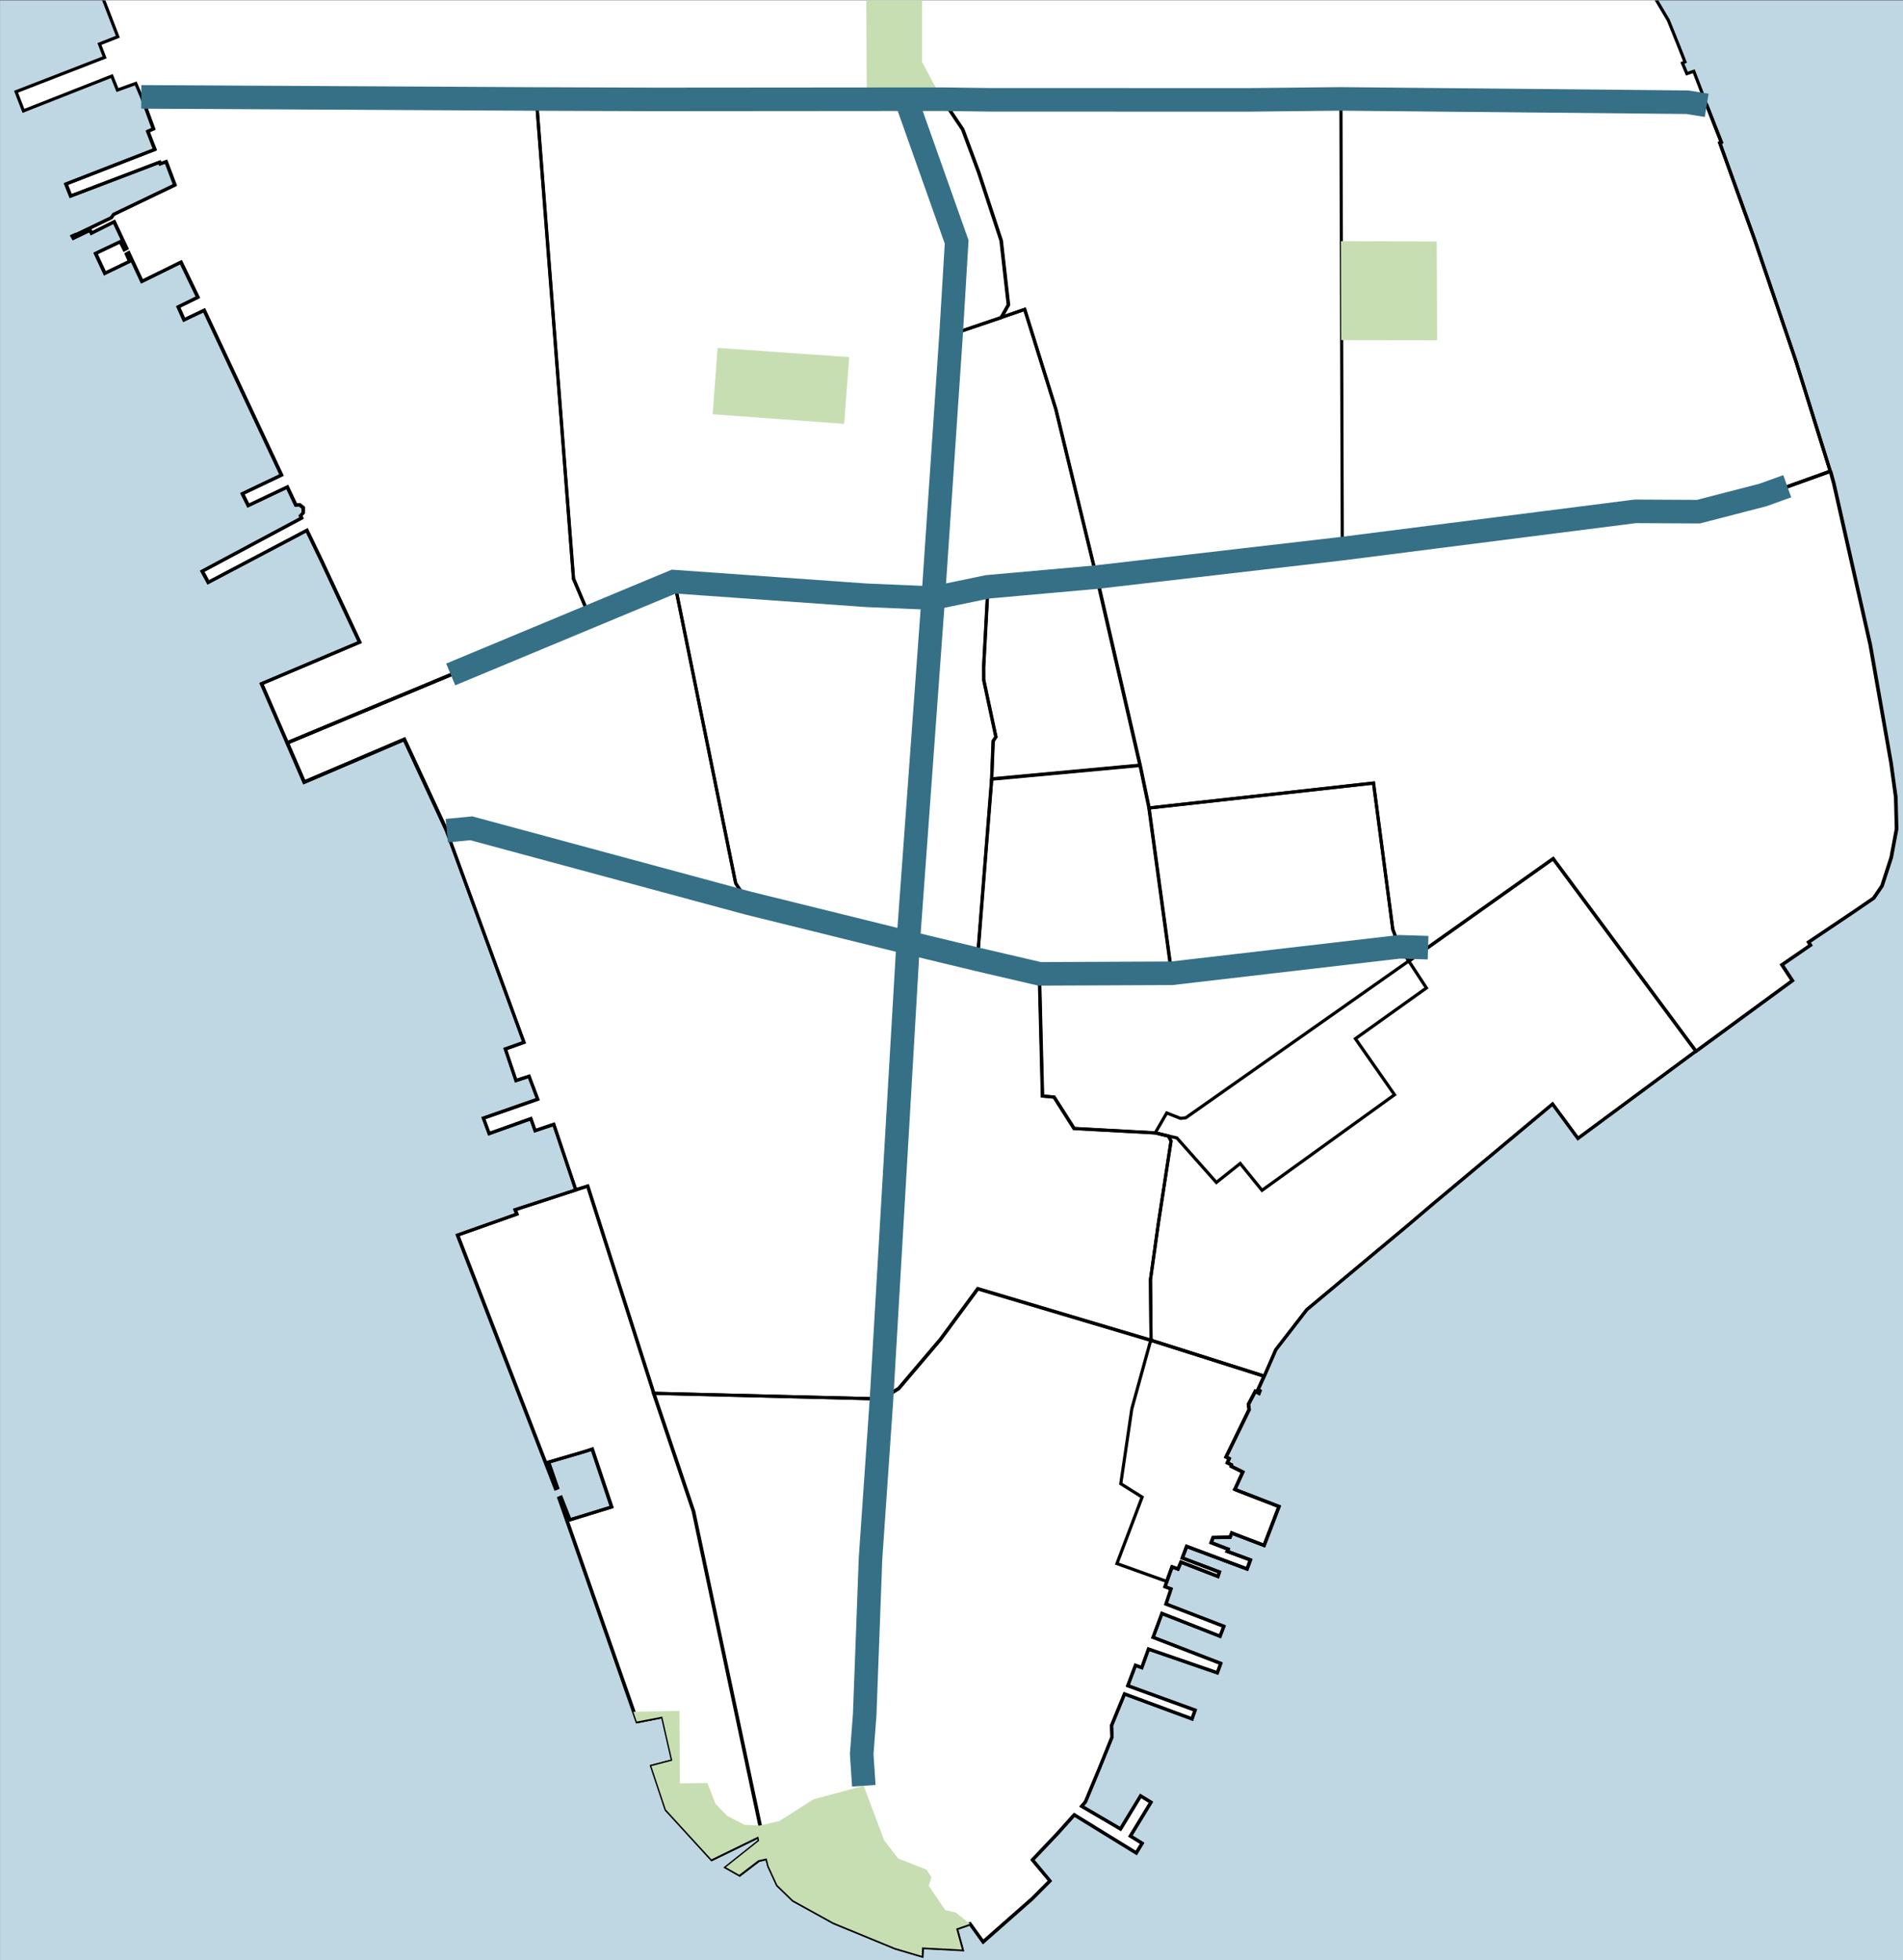 <?xml version="1.0" encoding="UTF-8" standalone="no"?>
<svg height="247.2pt" id="svg4195" version="1.1" viewBox="0 0 240 247.163" width="240pt" xmlns="http://www.w3.org/2000/svg" xmlns:cc="http://creativecommons.org/ns#" xmlns:dc="http://purl.org/dc/elements/1.1/" xmlns:rdf="http://www.w3.org/1999/02/22-rdf-syntax-ns#">
  <rect x="0" y="0" width="240" height="247.163" fill="#333333" stroke="none"/>
  <defs id="defs4258">
    <clipPath clipPathUnits="userSpaceOnUse" id="clipPath4326">
      <rect fill="#bfd7e3" height="249.7" id="rect4328" width="242.5" x="19.99" y="84.28"/>
    </clipPath>
  </defs>
  <g id="surface1" transform="translate(-18.47 -85.56)">
    <g clip-path="url(#clipPath4326)" id="g4294" transform="matrix(.99 0 0 .99 -1.315 2.156)">
      <rect fill="#bfd7e3" height="251.1" id="rect4198" width="242.5" x="19.99" y="83.14"/>
      <g id="g4262" transform="translate(-54.1 -65.25)">
        <path d="m86.96 148.6 198 0.668 1.646 2.774 1.308 3.234 0.819 2.08-0.323 0.161 0.566 1.345 0.882-0.306 1.66 4.335 0.868 2.226 0.972 2.466-0.194 0.09 4.412 12.25 5.254 15.46 4.405 14.12 0.434 1.586 4.64 20.55 2.217 12.61 0.432 2.449 0.6 4.359 0.101 4.022-0.683 3.645-1.172 3.611-1.053 1.553-2.283 1.567-6.017 4.046 0.239 0.392-3.632 2.501 1.329 2.016-6.872 5.037-5.415 3.967-15 11.1-3.233-4.382-15.25 12.74-3.213 2.732-12.84 10.72-3.95 5.101-1.476 3.392-0.784 1.727 0.252 0.144-0.124 0.313-0.471-0.248-0.876 1.663 0.105 0.642-2.954 6.056 0.405 0.199-0.236 0.54 0.519 0.251-0.04 0.187 1.491 0.735-1.012 2.216-0.004 0.006 0.006 0.004 5.62 2.173-1.896 4.953-2.6-0.993-1.483-0.571-0.042-0.017-0.135 0.34-0.08 0.199-2.16 0.034-0.25 0.656 2.169 0.83-0.126 0.278 0.211 0.077 2.753 1.016-0.426 1.155-7.699-2.88-0.555 1.478 4.723 1.786-0.188 0.56-4.707-1.821-0.376 0.883-0.759-0.276-0.663 1.847-0.246 0.682 0.774 0.282-0.646 1.923 7.374 2.844-0.484 1.263-7.406-2.902-1.127 3.037 8.621 3.327-0.435 1.196-8.769-3.022-0.855 2.362-0.805-0.293-0.979 2.592 8.574 3.119-0.388 1.113-8.604-3.178-1.654 4.036 0.066 1.453-1.6 3.959-1.785 4.292-0.48 0.564 4.943 2.896 2.561-4.212 1.32 0.808-2.621 4.306 1.498 0.921-0.751 1.235-7.895-4.86-2.182 2.43-3.149 3.314 2.229 2.674-2.256 2.263-6.257 5.511-1.662-2.306-1.748 0.61 0.735 2.666-5.075-0.27-0.047 1.074-3.397-1.007-7.837-3.226-5.158-2.849-2.002-1.941-1.111-2.406-0.248-0.986-1.06 0.232-2.434 1.859-1.702-0.966 4.239-3.369-0.114-0.543-5.966 2.908-5.811-6.352-1.838-5.525 2.667-0.699-0.486-2.107-0.795-3.501-3.246 0.633-9.96-28.49 0.242-0.095 1.131 2.876 5.327-1.639-2.476-7.375-0.993 0.321-4.575 1.344 1.139 3.278-0.239 0.093-1.327-3.436-11.16-28.86 7.557-2.674-0.221-0.56 7.751-2.523-2.804-8.342-2.38 0.802-0.537-1.526-5.317 1.896-0.73-1.965 6.916-2.412-1.105-2.92-1.663 0.541-1.356-4.019 2.374-0.846-9.882-26.99-5.384-11.6-12.75 5.448-2.166-5.002-3.272-7.541 12.5-5.29-2.182-4.656-2.68-5.729-1.865-3.863-12.56 6.626-0.773-1.42 12.66-6.772-0.138-0.3 0.346-0.36 0.001-0.665-0.467-0.369-0.479 0.036-1.08-2.298-4.974 2.359-0.748-1.506 4.979-2.376-9.847-20.99-2.562 1.219-0.741-1.654 2.501-1.225-2.155-4.47-4.975 2.449-1.699-3.642-0.266 0.148 0.413 0.934-3.169 1.53-1.181-2.533 3.153-1.5 0.514 1.018 0.294-0.156-1.595-3.395-2.889 1.451-0.189-0.373-2.11 1.012-0.158-0.272 0.364-0.159 0.02 0.036 4.6-2.212 0.297-0.423 7.803-3.744-1.12-2.972-0.75 0.272-0.087-0.203-11.32 4.308-0.608-1.53 11.33-4.403-0.899-2.309 0.727-0.313-1.499-4.097-0.735-1.714-2.335 0.839-0.711-1.781-11.26 4.435-0.943-2.439 11.28-4.375-0.656-1.708 2.339-0.923z" fill="#fff" id="box4200"/>
        <path d="m86.96 148.6 198 0.668 1.646 2.774 1.308 3.234 0.819 2.08-0.323 0.161 0.566 1.345 0.882-0.306 1.66 4.335 0.868 2.226 0.972 2.466-0.194 0.09 4.412 12.25 5.254 15.46 4.405 14.12 0.434 1.586 4.64 20.55 2.217 12.61 0.432 2.449 0.6 4.359 0.101 4.022-0.683 3.645-1.172 3.611-1.053 1.553-2.283 1.567-6.017 4.046 0.239 0.392-3.632 2.501 1.329 2.016-6.872 5.037-5.415 3.967-15 11.1-3.233-4.382-15.25 12.74-3.213 2.732-12.84 10.72-3.95 5.101-1.476 3.392-0.784 1.727 0.252 0.144-0.124 0.313-0.471-0.248-0.876 1.663 0.105 0.642-2.954 6.056 0.405 0.199-0.236 0.54 0.519 0.251-0.04 0.187 1.491 0.735-1.012 2.216-0.004 0.006 0.006 0.004 5.62 2.173-1.896 4.953-2.6-0.993-1.483-0.571-0.042-0.017-0.135 0.34-0.08 0.199-2.16 0.034-0.25 0.656 2.169 0.83-0.126 0.278 0.211 0.077 2.753 1.016-0.426 1.155-7.699-2.88-0.555 1.478 4.723 1.786-0.188 0.56-4.707-1.821-0.376 0.883-0.759-0.276-0.663 1.847-0.246 0.682 0.774 0.282-0.646 1.923 7.374 2.844-0.484 1.263-7.406-2.902-1.127 3.037 8.621 3.327-0.435 1.196-8.769-3.022-0.855 2.362-0.805-0.293-0.979 2.592 8.574 3.119-0.388 1.113-8.604-3.178-1.654 4.036 0.066 1.453-1.6 3.959-1.785 4.292-0.48 0.564 4.943 2.896 2.561-4.212 1.32 0.808-2.621 4.306 1.498 0.921-0.751 1.235-7.895-4.86-2.182 2.43-3.149 3.314 2.229 2.674-2.256 2.263-6.257 5.511-1.662-2.306-1.748 0.61 0.735 2.666-5.075-0.27-0.047 1.074-3.397-1.007-7.837-3.226-5.158-2.849-2.002-1.941-1.111-2.406-0.248-0.986-1.06 0.232-2.434 1.859-1.702-0.966 4.239-3.369-0.114-0.543-5.966 2.908-5.811-6.352-1.838-5.525 2.667-0.699-0.486-2.107-0.795-3.501-3.246 0.633-9.96-28.49 0.242-0.095 1.131 2.876 5.327-1.639-2.476-7.375-0.993 0.321-4.575 1.344 1.139 3.278-0.239 0.093-1.327-3.436-11.16-28.86 7.557-2.674-0.221-0.56 7.751-2.523-2.804-8.342-2.38 0.802-0.537-1.526-5.317 1.896-0.73-1.965 6.916-2.412-1.105-2.92-1.663 0.541-1.356-4.019 2.374-0.846-9.882-26.99-5.384-11.6-12.75 5.448-2.166-5.002-3.272-7.541 12.5-5.29-2.182-4.656-2.68-5.729-1.865-3.863-12.56 6.626-0.773-1.42 12.66-6.772-0.138-0.3 0.346-0.36 0.001-0.665-0.467-0.369-0.479 0.036-1.08-2.298-4.974 2.359-0.748-1.506 4.979-2.376-9.847-20.99-2.562 1.219-0.741-1.654 2.501-1.225-2.155-4.47-4.975 2.449-1.699-3.642-0.266 0.148 0.413 0.934-3.169 1.53-1.181-2.533 3.153-1.5 0.514 1.018 0.294-0.156-1.595-3.395-2.889 1.451-0.189-0.373-2.11 1.012-0.158-0.272 0.364-0.159 0.02 0.036 4.6-2.212 0.297-0.423 7.803-3.744-1.12-2.972-0.75 0.272-0.087-0.203-11.32 4.308-0.608-1.53 11.33-4.403-0.899-2.309 0.727-0.313-1.499-4.097-0.735-1.714-2.335 0.839-0.711-1.781-11.26 4.435-0.943-2.439 11.28-4.375-0.656-1.708 2.339-0.923-2.142-5.547" fill="none" id="box4202" stroke="#000" stroke-width=".4"/>
        <g id="neiBack" fill="none" stroke="#000000" stroke-width="0.4" >
          <path d="m189.8 269.6 8.792 2.119 7.878 1.836 0.395 15.56 1.479 0.135 2.544 4 10.37 0.565 1.687 0.414 0.316 0.629-1.62 10.53-0.999 7.123 0.075 7.744-22.06-6.568-4.758 6.453-5.316 6.256-2.181 1.356 3.396-58.15"/>
          <path d="m220.7 320.2 14.42 4.575-0.784 1.727 0.252 0.144-0.124 0.313-0.471-0.248-0.876 1.663 0.105 0.642-2.954 6.056 0.405 0.199-0.236 0.54 0.519 0.251-0.04 0.187 1.491 0.735-1.012 2.216-0.004 0.006 0.006 0.004 5.62 2.173-1.896 4.953-2.6-0.993-1.483-0.571-0.042-0.017-0.135 0.34-0.08 0.199-2.16 0.034-0.25 0.656 2.169 0.83-0.126 0.278 0.211 0.077 2.753 1.016-0.426 1.155-7.699-2.88-0.555 1.478 4.723 1.786-0.188 0.56-4.707-1.821-0.376 0.883-0.759-0.276-0.663 1.847-0.246 0.682 0.774 0.282-0.646 1.923 7.374 2.844-0.484 1.263-7.406-2.902-1.127 3.037 8.621 3.327-0.435 1.196-8.769-3.022-0.855 2.362-0.805-0.293-0.979 2.592 8.574 3.119-0.388 1.113-8.604-3.178-1.654 4.036 0.066 1.453-1.6 3.959-1.785 4.292-0.48 0.564 4.943 2.896 2.561-4.212 1.32 0.808-2.621 4.306 1.498 0.921-0.751 1.235-7.895-4.86-2.182 2.43-3.149 3.314 2.229 2.674-2.256 2.263-6.257 5.511-1.662-2.306-1.748 0.61 0.735 2.666-5.075-0.27-0.047 1.074-3.397-1.007-7.837-3.226-5.158-2.849-2.002-1.941-1.111-2.406-0.248-0.986-9.367-44.19-5.069-15.04 29.05 0.719 2.181-1.356 5.316-6.256 4.758-6.453 22.06 6.568"/>
          <path d="m157.4 327 5.069 15.04 9.367 44.19-1.06 0.232-2.434 1.859-1.702-0.966 4.239-3.369-0.114-0.543-5.966 2.908-5.811-6.352-1.838-5.525 2.667-0.699-0.486-2.107-0.795-3.501-3.246 0.633-9.96-28.49 0.242-0.095 1.131 2.876 5.327-1.639-2.476-7.375-0.993 0.321-4.575 1.344 1.139 3.278-0.239 0.093-1.327-3.436-11.16-28.86 7.557-2.674-0.221-0.56 7.751-2.523 1.491-0.471 8.424 26.41"/>
          <path d="m235.1 324.8-0.784 1.727 0.252 0.144-0.124 0.313-0.471-0.248-0.876 1.663 0.105 0.642-2.954 6.056 0.405 0.199-0.236 0.54 0.519 0.251-0.04 0.187 1.491 0.735-1.012 2.216-0.004 0.006 0.006 0.004 5.62 2.173-1.896 4.953-2.6-0.993-1.483-0.571-0.042-0.017-0.135 0.34-0.08 0.199-2.16 0.034-0.25 0.656 2.169 0.83-0.126 0.278 0.211 0.077 2.753 1.016-0.426 1.155-7.699-2.88-0.555 1.478 4.723 1.786-0.188 0.56-4.707-1.821-0.376 0.883-0.759-0.276-0.663 1.847-6.336-2.267 3.209-8.47-2.719-1.706 1.407-9.553 2.406-8.721 14.42 4.575"/>
          <path d="m186.4 327.7-29.05-0.719-8.424-26.41-1.491 0.471-2.804-8.342-2.38 0.802-0.537-1.526-5.317 1.896-0.73-1.965 6.916-2.412-1.105-2.92-1.663 0.541-1.356-4.019 2.374-0.846-9.882-26.99 3.125-0.3 35.31 9.542 20.42 5.047-3.396 58.15"/>
          <path d="m193 225.7 2.276-33.62 6.363-2.159 2.997-1.03 3.963 12.7 5.198 21.44-13.86 1.237-6.942 1.439"/>
          <path d="m110.7 244.1-3.272-7.541 12.5-5.29-2.182-4.656-2.68-5.729-1.865-3.863-12.56 6.626-0.773-1.42 12.66-6.772-0.138-0.3 0.346-0.36 0.001-0.665-0.467-0.369-0.479 0.036-1.08-2.298-4.974 2.359-0.748-1.506 4.979-2.376-9.847-20.99-2.562 1.219-0.741-1.654 2.501-1.225-2.155-4.47-4.975 2.449-1.699-3.642-0.266 0.148 0.413 0.934-3.169 1.53-1.181-2.533 3.153-1.5 0.514 1.018 0.294-0.156-1.595-3.395-2.889 1.451-0.189-0.373-2.11 1.012-0.158-0.272 0.364-0.159 0.02 0.036 4.6-2.212 0.297-0.423 7.803-3.744-1.12-2.972-0.75 0.272-0.087-0.203-11.32 4.308-0.608-1.53 11.33-4.403-0.899-2.309 0.727-0.313-1.499-4.097 50.26 0.267 4.728 61.14 2.067 4.881-38.51 16.04"/>
          <path d="m200.4 248.7 18.9-1.748 1.13 5.419 2.878 21.05-16.84 0.074-7.878-1.836 1.815-22.96"/>
          <path d="m134.1 255-3.125 0.3-5.384-11.6-12.75 5.448-2.166-5.002 38.51-16.04 10.79-4.492 24.53 1.742 8.508 0.363 6.942-1.439-0.549 10.2 0.006 1.584 1.556 7.289-0.35 0.521-0.189 4.865-1.815 22.96-8.792-2.119-20.42-5.047-35.31-9.542"/>
          <path d="m110.7 244.1 38.51-16.04 10.79-4.492 7.807 38.44 1.619 2.48-35.31-9.542-3.125 0.3-5.384-11.6-12.75 5.448-2.166-5.002"/>
          <path d="m219.3 247-18.9 1.748 0.189-4.865 0.35-0.521-1.556-7.289-0.006-1.584 0.549-10.2 13.86-1.237 5.514 23.95"/>
          <path d="m167.8 262 1.619 2.48-35.31-9.542-3.125 0.3-5.384-11.6-12.75 5.448-2.166-5.002 38.51-16.04 10.79-4.492 7.807 38.44"/>
          <path d="m149.2 228.1-2.067-4.881-4.728-61.14 15.11 0.053 36.64-0.029 2.6 3.868 2.048 5.502 2.848 8.655 0.927 8.187-0.914 1.616-6.363 2.159-2.276 33.62-8.508-0.363-24.53-1.742-10.79 4.492"/>
          <path d="m194.1 162.1 6.093 0.08 32.99 0.008 11.68-0.124 44.18 0.423 2.465 0.4 0.868 2.226 0.972 2.466-0.194 0.09 4.412 12.25 5.254 15.46 4.405 14.12-8.554 3.076-8.21 2.124-8.046-0.042-37.37 4.755-31.28 3.625-5.198-21.44-3.963-12.7-2.997 1.03 0.914-1.616-0.927-8.187-2.848-8.655-2.048-5.502-2.6-3.868"/>
          <path d="m307.3 209.5 0.434 1.586 4.64 20.55 2.217 12.61 0.432 2.449 0.6 4.359 0.101 4.022-0.683 3.645-1.172 3.611-1.053 1.553-2.283 1.567-6.017 4.046 0.239 0.392-3.632 2.501 1.329 2.016-6.872 5.037-5.415 3.967-18.2-24.54-18.39 13.05-1.225-1.834-0.833-2.216-2.455-18.64-28.58 3.173-1.13-5.419-5.514-23.95 31.28-3.625 37.37-4.755 8.046 0.042 8.21-2.124 8.554-3.076"/>
          <path d="m290.1 283.4-15 11.1-3.233-4.382-15.25 12.74-3.213 2.732-12.84 10.72-3.95 5.101-1.476 3.392-14.42-4.575-0.075-7.744 0.999-7.123 1.62-10.53-0.316-0.629-1.687-0.414 1.458-2.524 1.762 0.692 0.667-0.079 28.38-19.96 18.39-13.05 18.2 24.54"/>
          <path d="m244.9 162.1 44.18 0.423 2.465 0.4 0.868 2.226 0.972 2.466-0.194 0.09 4.412 12.25 5.254 15.46 4.405 14.12-8.554 3.076-8.21 2.124-8.046-0.042-37.37 4.755-0.18-57.35"/>
          <path d="m221.3 293.8-10.37-0.565-2.544-4-1.479-0.135-0.395-15.56 16.84-0.074-2.878-21.05 28.58-3.173 2.455 18.64 0.833 2.216 1.225 1.834 2.23 3.409-9.047 6.461 4.985 7.141-16.88 12.18-2.778-3.425-3.037 2.416-5.04-5.674-1.013-0.221-1.687-0.414"/>
        </g>
        <g id="parks" fill="#c7deb3">
          <path d="m155.2 368.8-0.435-1.252 5.878-0.107 0.047 9.235 3.503-0.053 1.054 2.679 1.52 1.537 2.172 1.115 1.922 0.094 2.507-0.575 4.324-2.756 6.42-1.739 2.616 6.967 1.78 2.298 3.615 1.424 0.618 0.972-0.34 1.09 2.098 3.08 1.355 0.326 1.784 1.431-1.748 0.61 0.735 2.666-5.075-0.27-0.047 1.074-3.397-1.007-7.837-3.226-5.158-2.849-2.002-1.941-1.111-2.406-0.248-0.986-1.06 0.232-2.434 1.859-1.702-0.966 4.239-3.369-0.114-0.543-5.966 2.908-5.811-6.352-1.838-5.525 2.667-0.699-0.486-2.107-0.795-3.501z" id="park4240"/>
          <path d="m184.5 162.1-0.058-13.19 7.111 0.025-0.003 8.452 2.53 4.7-4.597 0.003z" id="park4246"/>
          <path d="m165.5 193.8 16.76 1.166-0.629 8.508-16.76-1.222z" id="park4242"/>
          <path d="m244.9 180.2 12.21 0.042 0.05 12.58-12.22-0.017z" id="park4244"/>
        </g>
        <g fill="none" id="streets" stroke="#357087" stroke-width="3">
          <path d="m291.5 162.9-2.465-0.4-44.18-0.423-11.68 0.124-32.99-0.008-6.093-0.08-36.64 0.029-15.11-0.053-50.26-0.268" id="street4248"/>
          <path d="m131 255.3 3.125-0.3 35.31 9.542 20.42 5.047 8.792 2.119 7.878 1.836 16.84-0.074 28.99-3.372 3.654 0.11" id="street4250"/>
          <path d="m189.5 162.1 6.454 18.2-0.71 11.79-2.276 33.62-3.191 43.86-3.396 58.15-1.399 20.28-0.744 19.92-0.381 5.018 0.269 4.04" id="street4252"/>
          <path d="m131.5 235.4 17.62-7.336 10.79-4.492 24.53 1.742 8.508 0.363 6.942-1.439 13.86-1.237 31.28-3.625 37.37-4.755 8.046 0.042 8.21-2.124 3.108-1.116" id="street4254"/>
        </g>
        <g id="nei" fill="#800000" fill-opacity="0" >
          <path id="path4204" d="m189.8 269.6 8.792 2.119 7.878 1.836 0.395 15.56 1.479 0.135 2.544 4 10.37 0.565 1.687 0.414 0.316 0.629-1.62 10.53-0.999 7.123 0.075 7.744-22.06-6.568-4.758 6.453-5.316 6.256-2.181 1.356 3.396-58.15"/>
          <path id="path4206" d="m220.7 320.2 14.42 4.575-0.784 1.727 0.252 0.144-0.124 0.313-0.471-0.248-0.876 1.663 0.105 0.642-2.954 6.056 0.405 0.199-0.236 0.54 0.519 0.251-0.04 0.187 1.491 0.735-1.012 2.216-0.004 0.006 0.006 0.004 5.62 2.173-1.896 4.953-2.6-0.993-1.483-0.571-0.042-0.017-0.135 0.34-0.08 0.199-2.16 0.034-0.25 0.656 2.169 0.83-0.126 0.278 0.211 0.077 2.753 1.016-0.426 1.155-7.699-2.88-0.555 1.478 4.723 1.786-0.188 0.56-4.707-1.821-0.376 0.883-0.759-0.276-0.663 1.847-0.246 0.682 0.774 0.282-0.646 1.923 7.374 2.844-0.484 1.263-7.406-2.902-1.127 3.037 8.621 3.327-0.435 1.196-8.769-3.022-0.855 2.362-0.805-0.293-0.979 2.592 8.574 3.119-0.388 1.113-8.604-3.178-1.654 4.036 0.066 1.453-1.6 3.959-1.785 4.292-0.48 0.564 4.943 2.896 2.561-4.212 1.32 0.808-2.621 4.306 1.498 0.921-0.751 1.235-7.895-4.86-2.182 2.43-3.149 3.314 2.229 2.674-2.256 2.263-6.257 5.511-1.662-2.306-1.748 0.61 0.735 2.666-5.075-0.27-0.047 1.074-3.397-1.007-7.837-3.226-5.158-2.849-2.002-1.941-1.111-2.406-0.248-0.986-9.367-44.19-5.069-15.04 29.05 0.719 2.181-1.356 5.316-6.256 4.758-6.453 22.06 6.568"/>
          <path id="path4208" d="m157.4 327 5.069 15.04 9.367 44.19-1.06 0.232-2.434 1.859-1.702-0.966 4.239-3.369-0.114-0.543-5.966 2.908-5.811-6.352-1.838-5.525 2.667-0.699-0.486-2.107-0.795-3.501-3.246 0.633-9.96-28.49 0.242-0.095 1.131 2.876 5.327-1.639-2.476-7.375-0.993 0.321-4.575 1.344 1.139 3.278-0.239 0.093-1.327-3.436-11.16-28.86 7.557-2.674-0.221-0.56 7.751-2.523 1.491-0.471 8.424 26.41"/>
          <path id="path4210" d="m235.1 324.8-0.784 1.727 0.252 0.144-0.124 0.313-0.471-0.248-0.876 1.663 0.105 0.642-2.954 6.056 0.405 0.199-0.236 0.54 0.519 0.251-0.04 0.187 1.491 0.735-1.012 2.216-0.004 0.006 0.006 0.004 5.62 2.173-1.896 4.953-2.6-0.993-1.483-0.571-0.042-0.017-0.135 0.34-0.08 0.199-2.16 0.034-0.25 0.656 2.169 0.83-0.126 0.278 0.211 0.077 2.753 1.016-0.426 1.155-7.699-2.88-0.555 1.478 4.723 1.786-0.188 0.56-4.707-1.821-0.376 0.883-0.759-0.276-0.663 1.847-6.336-2.267 3.209-8.47-2.719-1.706 1.407-9.553 2.406-8.721 14.42 4.575"/>
          <path id="path4212" d="m186.4 327.7-29.05-0.719-8.424-26.41-1.491 0.471-2.804-8.342-2.38 0.802-0.537-1.526-5.317 1.896-0.73-1.965 6.916-2.412-1.105-2.92-1.663 0.541-1.356-4.019 2.374-0.846-9.882-26.99 3.125-0.3 35.31 9.542 20.42 5.047-3.396 58.15"/>
          <path id="path4214" d="m193 225.7 2.276-33.62 6.363-2.159 2.997-1.03 3.963 12.7 5.198 21.44-13.86 1.237-6.942 1.439"/>
          <path id="path4216" d="m110.7 244.1-3.272-7.541 12.5-5.29-2.182-4.656-2.68-5.729-1.865-3.863-12.56 6.626-0.773-1.42 12.66-6.772-0.138-0.3 0.346-0.36 0.001-0.665-0.467-0.369-0.479 0.036-1.08-2.298-4.974 2.359-0.748-1.506 4.979-2.376-9.847-20.99-2.562 1.219-0.741-1.654 2.501-1.225-2.155-4.47-4.975 2.449-1.699-3.642-0.266 0.148 0.413 0.934-3.169 1.53-1.181-2.533 3.153-1.5 0.514 1.018 0.294-0.156-1.595-3.395-2.889 1.451-0.189-0.373-2.11 1.012-0.158-0.272 0.364-0.159 0.02 0.036 4.6-2.212 0.297-0.423 7.803-3.744-1.12-2.972-0.75 0.272-0.087-0.203-11.32 4.308-0.608-1.53 11.33-4.403-0.899-2.309 0.727-0.313-1.499-4.097 50.26 0.267 4.728 61.14 2.067 4.881-38.51 16.04"/>
          <path id="path4218" d="m200.4 248.7 18.9-1.748 1.13 5.419 2.878 21.05-16.84 0.074-7.878-1.836 1.815-22.96"/>
          <path id="path4220" d="m134.1 255-3.125 0.3-5.384-11.6-12.75 5.448-2.166-5.002 38.51-16.04 10.79-4.492 24.53 1.742 8.508 0.363 6.942-1.439-0.549 10.2 0.006 1.584 1.556 7.289-0.35 0.521-0.189 4.865-1.815 22.96-8.792-2.119-20.42-5.047-35.31-9.542"/>
          <path id="path4222" d="m110.7 244.1 38.51-16.04 10.79-4.492 7.807 38.44 1.619 2.48-35.31-9.542-3.125 0.3-5.384-11.6-12.75 5.448-2.166-5.002"/>
          <path id="path4224" d="m219.3 247-18.9 1.748 0.189-4.865 0.35-0.521-1.556-7.289-0.006-1.584 0.549-10.2 13.86-1.237 5.514 23.95"/>
          <path id="path4226" d="m167.8 262 1.619 2.48-35.31-9.542-3.125 0.3-5.384-11.6-12.75 5.448-2.166-5.002 38.51-16.04 10.79-4.492 7.807 38.44"/>
          <path id="path4228" d="m149.2 228.1-2.067-4.881-4.728-61.14 15.11 0.053 36.64-0.029 2.6 3.868 2.048 5.502 2.848 8.655 0.927 8.187-0.914 1.616-6.363 2.159-2.276 33.62-8.508-0.363-24.53-1.742-10.79 4.492"/>
          <path id="path4230" d="m194.1 162.1 6.093 0.08 32.99 0.008 11.68-0.124 44.18 0.423 2.465 0.4 0.868 2.226 0.972 2.466-0.194 0.09 4.412 12.25 5.254 15.46 4.405 14.12-8.554 3.076-8.21 2.124-8.046-0.042-37.37 4.755-31.28 3.625-5.198-21.44-3.963-12.7-2.997 1.03 0.914-1.616-0.927-8.187-2.848-8.655-2.048-5.502-2.6-3.868"/>
          <path id="path4232" d="m307.3 209.5 0.434 1.586 4.64 20.55 2.217 12.61 0.432 2.449 0.6 4.359 0.101 4.022-0.683 3.645-1.172 3.611-1.053 1.553-2.283 1.567-6.017 4.046 0.239 0.392-3.632 2.501 1.329 2.016-6.872 5.037-5.415 3.967-18.2-24.54-18.39 13.05-1.225-1.834-0.833-2.216-2.455-18.64-28.58 3.173-1.13-5.419-5.514-23.95 31.28-3.625 37.37-4.755 8.046 0.042 8.21-2.124 8.554-3.076"/>
          <path id="path4234" d="m290.1 283.4-15 11.1-3.233-4.382-15.25 12.74-3.213 2.732-12.84 10.72-3.95 5.101-1.476 3.392-14.42-4.575-0.075-7.744 0.999-7.123 1.62-10.53-0.316-0.629-1.687-0.414 1.458-2.524 1.762 0.692 0.667-0.079 28.38-19.96 18.39-13.05 18.2 24.54"/>
          <path id="path4236" d="m244.9 162.1 44.18 0.423 2.465 0.4 0.868 2.226 0.972 2.466-0.194 0.09 4.412 12.25 5.254 15.46 4.405 14.12-8.554 3.076-8.21 2.124-8.046-0.042-37.37 4.755-0.18-57.35"/>
          <path id="path4238" d="m221.3 293.8-10.37-0.565-2.544-4-1.479-0.135-0.395-15.56 16.84-0.074-2.878-21.05 28.58-3.173 2.455 18.64 0.833 2.216 1.225 1.834 2.23 3.409-9.047 6.461 4.985 7.141-16.88 12.18-2.778-3.425-3.037 2.416-5.04-5.674-1.013-0.221-1.687-0.414"/>
        </g>
      </g>
    </g>
  </g>
</svg>